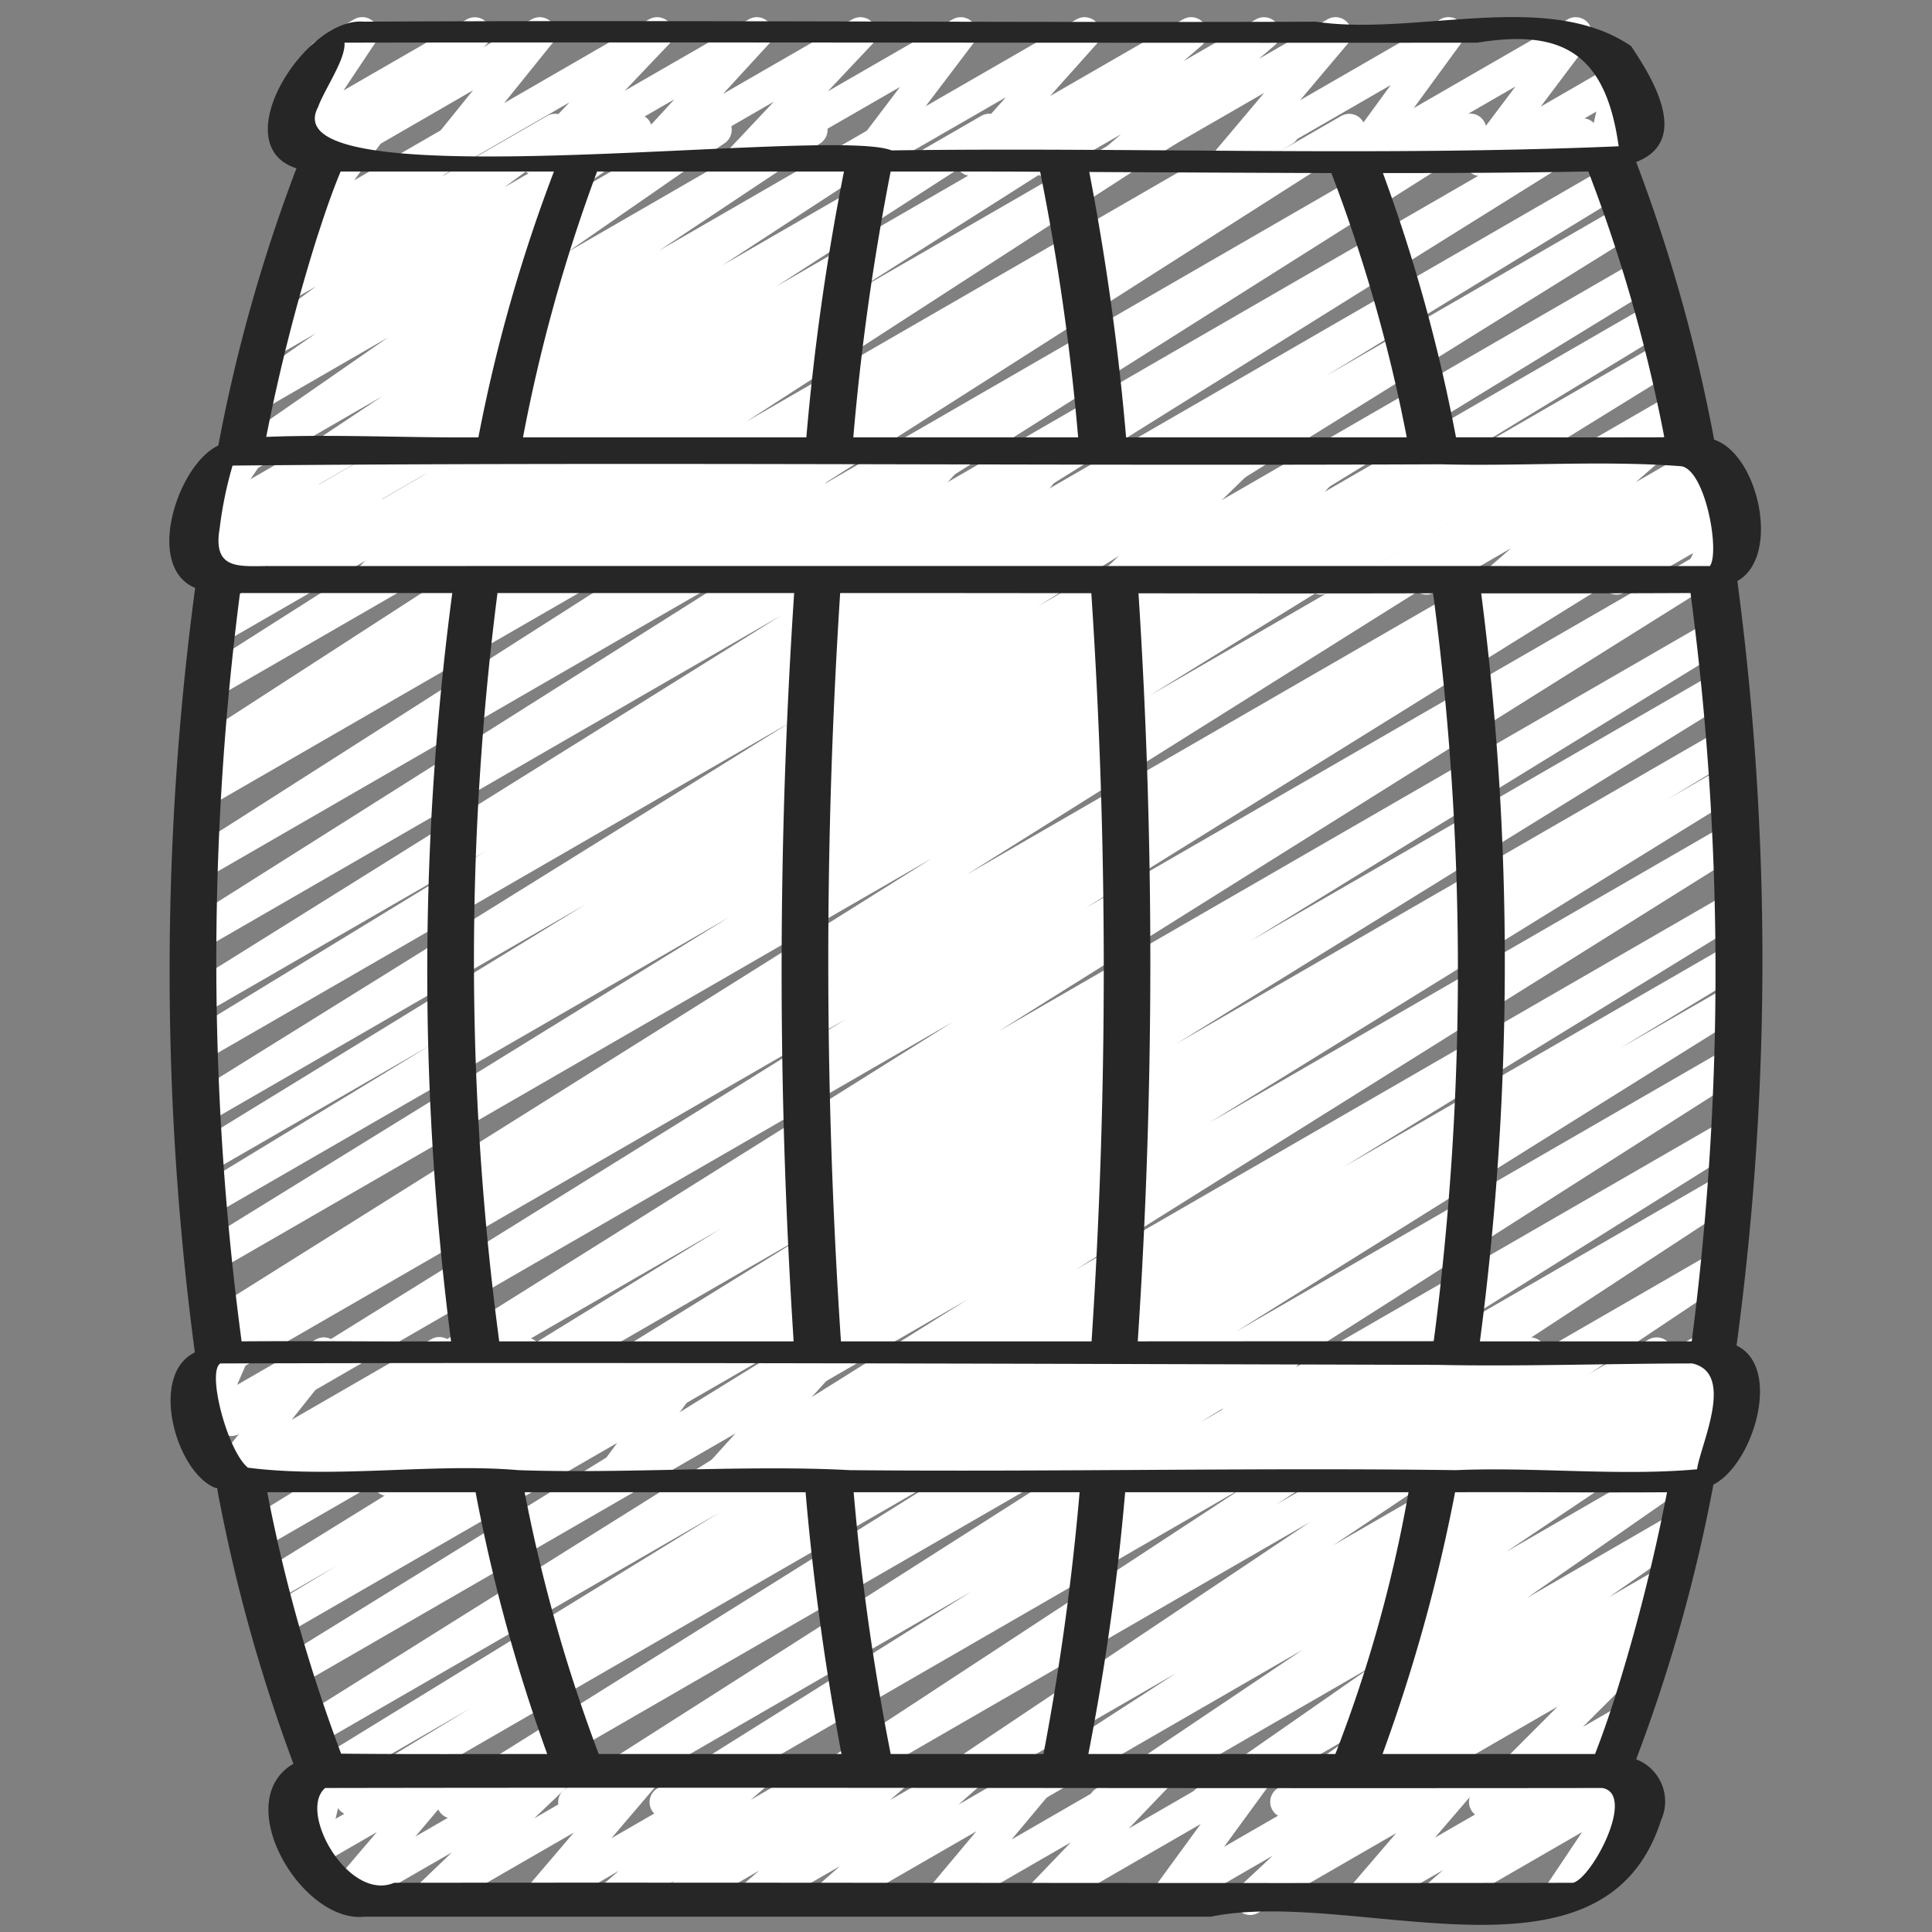 <svg xmlns="http://www.w3.org/2000/svg" id="Icons" viewBox="0 0 60 60" width="300" height="300" version="1.1" xmlns:xlink="http://www.w3.org/1999/xlink" xmlns:svgjs="http://svgjs.dev/svgjs"><rect x="0" y="0" width="60" height="60" fill="#808080" stroke="none"/><g width="100%" height="100%" transform="matrix(1,0,0,1,0,0)"><defs><style>.cls-1{fill:#9b5d49;}.cls-2{fill:#6b4540;}.cls-3{fill:#262626;}</style></defs><path class="" d="M14.062,56.479a.5.5,0,0,1-.264-.924L29.65,45.641,11.171,56.31a.5.5,0,0,1-.51-.861l3.954-2.4L10.371,55.5a.5.5,0,0,1-.512-.858l12.472-7.661L9.811,54.21a.5.5,0,0,1-.516-.856l20.756-13L9.21,52.386a.5.5,0,0,1-.513-.859l16.508-10.2L8.76,50.818a.5.5,0,0,1-.509-.86l2.2-1.33L8.484,49.764a.5.5,0,0,1-.512-.858L25.245,38.222,8.1,48.122a.5.5,0,0,1-.512-.858L22.4,38.15,7.774,46.6a.5.5,0,0,1-.515-.857L29.606,31.728,7.426,44.533a.5.5,0,0,1-.514-.857l19.361-12.03L7.122,42.7a.5.5,0,0,1-.508-.86l.5-.3-.139.08a.5.5,0,0,1-.516-.856L28.944,26.654,6.728,39.481a.5.5,0,0,1-.513-.858L22.641,28.485,6.572,37.762a.5.5,0,0,1-.51-.861l7.31-4.442-6.9,3.981a.5.5,0,0,1-.511-.859l12.233-7.5L6.389,34.9a.5.5,0,0,1-.514-.857L24.552,22.429,6.317,32.956a.5.5,0,0,1-.51-.859l9.284-5.668L6.29,31.51a.5.5,0,0,1-.515-.857L24.262,19.112,6.288,29.489a.5.5,0,0,1-.517-.855L24.153,17.022,6.333,27.311a.5.5,0,0,1-.519-.855L22.62,15.733,6.436,25.077a.5.5,0,0,1-.511-.859l.526-.322a.5.5,0,0,1-.46-.883l13.383-8.656L6.7,21.675a.5.5,0,0,1-.518-.855l7.255-4.611L6.88,19.994a.5.5,0,0,1-.521-.852l6.924-4.463L7.108,18.243a.5.5,0,0,1-.523-.851L12.4,13.6l-5,2.885a.5.5,0,0,1-.527-.848l5-3.331L7.693,14.718a.5.5,0,0,1-.535-.844L12.05,10.48,8.091,12.766a.5.5,0,0,1-.536-.843l2.261-1.575-1.336.77a.5.5,0,0,1-.546-.835L9.815,8.894l-.876.5a.5.5,0,0,1-.567-.819L9.661,7.523l-.182.105A.5.5,0,0,1,8.823,6.9L10.088,5.15A.485.485,0,0,1,9.9,4.963a.5.5,0,0,1,.183-.684L11.263,3.6a.5.5,0,0,1,.655.726L11,5.6l3.462-2a.5.5,0,0,1,.567.819L13.738,5.474,16.992,3.6a.5.5,0,0,1,.547.835L15.661,5.818,19.511,3.6a.5.5,0,0,1,.536.842L17.78,6.018l4.2-2.423a.5.5,0,0,1,.535.843L17.628,7.827l7.333-4.233a.5.5,0,0,1,.527.848L20.476,7.779l7.251-4.185a.5.5,0,0,1,.523.851L22.439,8.237l8.046-4.644a.5.5,0,0,1,.521.852L24.1,8.9l9.193-5.307a.5.5,0,0,1,.519.854L26.53,9.071l9.492-5.479a.5.5,0,0,1,.522.852L23.169,13.1l16.461-9.5a.5.5,0,0,1,.511.859l-.384.235,1.9-1.095a.5.5,0,0,1,.519.854L25.368,15.166,45.42,3.59a.5.5,0,0,1,.517.855L27.552,16.059,48.882,3.744A.5.5,0,0,1,49.4,4.6L30.915,16.139,49.952,5.147a.5.5,0,0,1,.511.86l-9.292,5.672,9.217-5.321a.5.5,0,0,1,.513.858L32.225,18.834,50.919,8.041a.5.5,0,0,1,.511.859L39.188,16.4,51.3,9.407a.5.5,0,0,1,.51.861l-7.3,4.437,7.1-4.1a.5.5,0,0,1,.513.859L35.706,21.6,51.976,12.2a.5.5,0,0,1,.515.857L30,27.175,52.374,14.256a.5.5,0,0,1,.508.86l-.5.3.174-.1a.5.5,0,0,1,.513.858L33.711,28.2,52.854,17.151a.5.5,0,0,1,.515.857L31.02,32.021,53.135,19.254a.5.5,0,0,1,.511.858l-14.81,9.109,14.47-8.355a.5.5,0,0,1,.512.858L36.529,32.418,53.46,22.644a.5.5,0,0,1,.509.86l-2.185,1.32,1.756-1.013a.5.5,0,0,1,.513.858l-16.5,10.2,16.083-9.285a.5.5,0,0,1,.515.856l-20.759,13L53.7,27.716a.5.5,0,0,1,.512.858L41.732,36.239,53.718,29.32a.5.5,0,0,1,.51.861L50.3,32.563,53.711,30.6a.5.5,0,0,1,.515.856L38.373,41.365l15.3-8.832a.5.5,0,0,1,.518.855l-16.9,10.776,16.29-9.4a.5.5,0,0,1,.516.856l-9.783,6.131,9.155-5.285a.5.5,0,0,1,.524.851l-14.344,9.4,13.607-7.856a.5.5,0,0,1,.528.848L41.4,47.993l11.557-6.672a.5.5,0,0,1,.522.853l-5.545,3.591,4.751-2.743a.5.5,0,0,1,.529.848l-6.434,4.322,5.581-3.221a.5.5,0,0,1,.537.842l-5.479,3.814L51.96,47a.5.5,0,0,1,.535.843L49.97,49.6l1.6-.924a.5.5,0,0,1,.541.839l-1.243.889.3-.17a.5.5,0,0,1,.6.786l-2.613,2.613,1.168-.675a.5.5,0,0,1,.64.746l-.975,1.211a.513.513,0,0,1,.109.13.5.5,0,0,1-.184.683L48.75,56.4a.5.5,0,0,1-.64-.747l.4-.49L46.362,56.4a.5.5,0,0,1-.6-.786L48.373,53l-5.891,3.4a.5.5,0,0,1-.541-.839l1.245-.89-3,1.729a.5.5,0,0,1-.535-.842l2.522-1.755-4.5,2.6a.5.5,0,0,1-.536-.842l5.478-3.814L34.55,56.406a.5.5,0,0,1-.529-.847l6.435-4.324L31.5,56.406a.5.5,0,0,1-.521-.852l5.539-3.588-7.693,4.441a.5.5,0,0,1-.528-.847l12.383-8.289L24.852,56.408a.5.5,0,0,1-.525-.85l14.341-9.4L20.911,56.409a.5.5,0,0,1-.515-.856l9.785-6.133L18.073,56.41a.5.5,0,0,1-.518-.854l16.9-10.775L14.312,56.411A.5.5,0,0,1,14.062,56.479Z" fill="#ffffff" fill-opacity="1" data-original-color="#9b5d49ff" stroke="none" stroke-opacity="1"/><path class="" d="M13.585,5.471a.5.5,0,0,1-.39-.814l1.494-1.852L10.2,5.4a.5.5,0,0,1-.566-.819L9.7,4.526l-.366.211a.5.5,0,0,1-.614-.09.5.5,0,0,1-.053-.619L9.883,2.186a.513.513,0,0,1-.26-.219.5.5,0,0,1,.184-.684L11,.6a.5.5,0,0,1,.667.71l-1,1.5L14.5.6a.5.5,0,0,1,.566.819l-.056.047L16.513.6a.5.5,0,0,1,.639.746L15.658,3.2,20.16.6a.5.5,0,0,1,.613.776L19.4,2.82,23.255.6a.5.5,0,0,1,.619.77L22.457,2.914,26.472.6a.5.5,0,0,1,.614.775L25.707,2.838,29.589.6a.5.5,0,0,1,.648.734L28.747,3.3,33.434.6a.5.5,0,0,1,.623.765L32.612,2.982,36.744.6a.5.5,0,0,1,.577.811l-.565.487L39.007.6a.5.5,0,0,1,.575.812l-.488.418L41.226.6a.5.5,0,0,1,.632.755L40.376,3.112,44.733.6a.5.5,0,0,1,.655.727L43.906,3.356,48.687.6a.5.5,0,0,1,.649.733L47.847,3.312,50.066,2.03a.5.5,0,0,1,.739.542l-.314,1.4.18-.1a.5.5,0,1,1,.5.866L50,5.4a.5.5,0,0,1-.738-.542l.313-1.394L46.225,5.4a.5.5,0,0,1-.65-.733l1.489-1.981L42.362,5.4a.5.5,0,0,1-.654-.727l1.481-2.031L38.409,5.4a.5.5,0,0,1-.633-.755l1.483-1.76L34.9,5.4a.5.5,0,0,1-.575-.812l.488-.418L32.682,5.4a.5.5,0,0,1-.578-.811L32.67,4.1,30.419,5.4a.5.5,0,0,1-.623-.765L31.24,3.019,27.109,5.4a.5.5,0,0,1-.648-.734L27.951,2.7,23.265,5.4a.5.5,0,0,1-.615-.775l1.38-1.466L20.146,5.4a.5.5,0,0,1-.619-.77l1.417-1.546L16.93,5.4a.5.5,0,0,1-.614-.776l1.369-1.445L13.835,5.4A.49.49,0,0,1,13.585,5.471Z" fill="#ffffff" fill-opacity="1" data-original-color="#6b4540ff" stroke="none" stroke-opacity="1"/><path class="" d="M13.577,18.47a.5.5,0,0,1-.319-.885l.2-.169-1.71.986a.5.5,0,0,1-.605-.785l1.272-1.28L8.84,18.4a.5.5,0,0,1-.6-.792L9.4,16.487,6.573,18.12a.5.5,0,0,1-.591-.8l.707-.658-.288.166a.5.5,0,0,1-.664-.712l.645-.957a.5.5,0,0,1-.049-.89L7.5,13.6a.5.5,0,0,1,.664.712l-.385.571L10,13.6a.5.5,0,0,1,.591.8l-.707.659L12.408,13.6a.5.5,0,0,1,.65.131.5.5,0,0,1-.052.661l-1.16,1.124L15.165,13.6a.5.5,0,0,1,.605.785L14.5,15.663,18.077,13.6a.5.5,0,0,1,.569.817l-.2.168,1.707-.985a.5.5,0,0,1,.578.811l-.563.485,2.246-1.3a.5.5,0,0,1,.612.777l-1.363,1.434L25.493,13.6a.5.5,0,0,1,.651.732l-1.49,1.985L29.363,13.6a.5.5,0,0,1,.62.768L28.556,15.94,32.615,13.6a.5.5,0,0,1,.628.1.5.5,0,0,1,.015.638l-1.5,1.889L36.325,13.6a.5.5,0,0,1,.574.813l-.437.372L38.516,13.6a.5.5,0,0,1,.6.79l-1.2,1.17,3.4-1.96a.5.5,0,0,1,.627.761l-1.462,1.672L44.7,13.6a.5.5,0,0,1,.6.786l-1.252,1.251L47.58,13.6a.5.5,0,0,1,.622.766l-1.438,1.6L50.87,13.6a.5.5,0,0,1,.579.809l-.649.567L52.838,13.8a.5.5,0,0,1,.645.738l-1.338,1.736,1.337-.772a.5.5,0,0,1,.7.648l-.315.657a.514.514,0,0,1,.481.248.5.5,0,0,1-.184.683l-1.158.668a.5.5,0,0,1-.7-.649l.279-.583L50.452,18.4a.5.5,0,0,1-.645-.738l1.339-1.736L46.858,18.4a.5.5,0,0,1-.579-.809l.649-.566L44.545,18.4a.5.5,0,0,1-.622-.766l1.438-1.6-4.1,2.369a.5.5,0,0,1-.6-.786l1.253-1.252L38.374,18.4a.5.5,0,0,1-.627-.761l1.462-1.672L34.992,18.4a.5.5,0,0,1-.6-.79l1.2-1.17-3.4,1.96a.5.5,0,0,1-.574-.813l.439-.373L30,18.4a.5.5,0,0,1-.643-.743l1.5-1.889L26.291,18.4a.5.5,0,0,1-.62-.768L27.1,16.059,23.038,18.4a.5.5,0,0,1-.65-.732l1.489-1.985L19.168,18.4a.5.5,0,0,1-.612-.777l1.362-1.434L16.088,18.4a.5.5,0,0,1-.577-.811l.562-.485-2.246,1.3A.493.493,0,0,1,13.577,18.47Z" fill="#ffffff" fill-opacity="1" data-original-color="#6b4540ff" stroke="none" stroke-opacity="1"/><path class="" d="M44.551,59.47a.5.5,0,0,1-.327-.878l.592-.514-2.3,1.324a.5.5,0,0,1-.628-.758l1.472-1.715L39.08,59.4a.5.5,0,0,1-.592-.8l1.035-.968L36.462,59.4a.5.5,0,0,1-.653-.727l1.481-2.028L32.518,59.4a.5.5,0,0,1-.612-.778l1.349-1.406L29.469,59.4a.5.5,0,0,1-.633-.111.5.5,0,0,1,0-.643l1.484-1.772L25.942,59.4a.5.5,0,0,1-.581-.807l.722-.637L23.58,59.4a.5.5,0,0,1-.577-.81l.571-.494-2.261,1.3a.5.5,0,0,1-.569-.817l.212-.176-1.722.993a.5.5,0,0,1-.657-.142.5.5,0,0,1,.08-.669l.561-.484-2.243,1.3a.5.5,0,0,1-.631-.756l1.476-1.732L13.509,59.4a.5.5,0,0,1-.6-.794l1.124-1.077-3.127,1.8a.5.5,0,0,1-.632-.756L11.7,56.9,9.914,57.93a.5.5,0,0,1-.736-.548l.316-1.339-.165.095a.5.5,0,0,1-.5-.866L10,54.6a.5.5,0,0,1,.736.548l-.316,1.338L13.687,54.6a.5.5,0,0,1,.632.756L12.9,57.035,17.119,54.6a.5.5,0,0,1,.6.794L16.59,56.47,19.834,54.6a.5.5,0,0,1,.631.756l-1.477,1.732L23.3,54.6a.5.5,0,0,1,.577.811l-.562.485,2.246-1.3a.5.5,0,0,1,.569.817l-.211.175,1.72-.992a.5.5,0,0,1,.577.81l-.573.495,2.263-1.3a.5.5,0,0,1,.581.807l-.72.636,2.5-1.443a.5.5,0,0,1,.633.754l-1.484,1.772L35.794,54.6a.5.5,0,0,1,.611.778l-1.348,1.406L38.843,54.6a.5.5,0,0,1,.653.727l-1.481,2.028L42.787,54.6a.5.5,0,0,1,.592.8l-1.033.966L45.405,54.6a.5.5,0,0,1,.629.758L44.562,57.07,48.847,54.6a.5.5,0,0,1,.577.81l-.593.515L50.5,54.96a.5.5,0,0,1,.666.711L49.95,57.483a.5.5,0,0,1,.4.909L48.6,59.4a.5.5,0,0,1-.666-.711l1.2-1.793L44.8,59.4A.493.493,0,0,1,44.551,59.47Z" fill="#ffffff" fill-opacity="1" data-original-color="#6b4540ff" stroke="none" stroke-opacity="1"/><path class="" d="M29.893,46.47a.5.5,0,0,1-.32-.885l.215-.178-1.726,1a.5.5,0,0,1-.579-.808l.657-.574-2.4,1.382a.5.5,0,0,1-.622-.766l1.44-1.605L22.451,46.4a.5.5,0,0,1-.621-.767l1.432-1.584L19.187,46.4a.5.5,0,0,1-.653-.728l1.484-2.02L15.257,46.4a.5.5,0,0,1-.607-.783l1.291-1.31L12.313,46.4a.5.5,0,0,1-.589-.8l.987-.915L9.74,46.4a.5.5,0,0,1-.594-.8l1.1-1.047-2.97,1.713a.5.5,0,0,1-.641-.744l1.391-1.75-1.476.853A.5.5,0,0,1,5.841,44l.354-.813a.5.5,0,0,1-.361-.92L6.993,41.6a.5.5,0,0,1,.709.631l-.339.779L9.807,41.6a.5.5,0,0,1,.641.744l-1.391,1.75,4.32-2.494a.5.5,0,0,1,.595.8l-1.1,1.048,3.2-1.843a.5.5,0,0,1,.59.8l-.987.915,2.97-1.714a.5.5,0,0,1,.606.783l-1.291,1.31L21.581,41.6a.5.5,0,0,1,.653.728l-1.483,2.02L25.512,41.6a.5.5,0,0,1,.621.767L24.7,43.949,28.776,41.6a.5.5,0,0,1,.622.766L27.96,43.969,32.067,41.6a.5.5,0,0,1,.579.808l-.658.576,2.4-1.384a.5.5,0,0,1,.569.817l-.213.177,1.723-.994a.5.5,0,0,1,.619.769l-1.422,1.561L39.7,41.6a.5.5,0,0,1,.645.739l-1.494,1.922,4.61-2.661a.5.5,0,0,1,.646.736l-1.492,1.948L47.269,41.6a.5.5,0,0,1,.653.728l-1.484,2.021L51.2,41.6a.5.5,0,0,1,.589.8l-.965.891,2.543-1.468a.5.5,0,0,1,.624.765L52.739,44l.763-.439a.5.5,0,1,1,.5.865L50.574,46.4a.5.5,0,0,1-.624-.764L51.2,44.225,47.43,46.4a.5.5,0,0,1-.589-.8l.965-.891L44.877,46.4a.5.5,0,0,1-.653-.728l1.483-2.021L40.944,46.4a.5.5,0,0,1-.646-.736l1.492-1.948L37.139,46.4a.5.5,0,0,1-.645-.739l1.494-1.922L33.377,46.4a.5.5,0,0,1-.619-.769l1.422-1.561L30.143,46.4A.5.5,0,0,1,29.893,46.47Z" fill="#ffffff" fill-opacity="1" data-original-color="#6b4540ff" stroke="none" stroke-opacity="1"/><path class="" d="M53.955,18.044c1.36-.757.658-3.934-.722-4.39a50.3,50.3,0,0,0-2.42-8.623c1.7-.655.522-2.588-.159-3.6-2.607-1.777-6.679-.294-9.79-.757C31.012.707,21.149.621,11.3.673,9.488.511,6.951,4.51,9.207,5.227A50.23,50.23,0,0,0,6.78,13.836c-1.247.576-2.312,3.759-.719,4.422A89.77,89.77,0,0,0,6.051,42c-1.461.712-.558,3.816.692,4.228a51.384,51.384,0,0,0,2.369,8.547c-1.993,1.169.258,4.964,2.207,4.749q13.146,0,26.29,0c4.445-.916,12.2,2.581,13.978-3a1.4,1.4,0,0,0-.775-1.887,50.136,50.136,0,0,0,2.4-8.534c1.224-.611,2.155-3.627.718-4.317A89.448,89.448,0,0,0,53.955,18.044ZM35.334,41.657a178.141,178.141,0,0,0,.023-23.232q4.575.01,9.149,0a89.011,89.011,0,0,1,.02,23.227Zm-9.218,0a177.388,177.388,0,0,1-.024-23.24q3.9,0,7.8.006A176.6,176.6,0,0,1,33.9,41.657Zm-10.612,0a89.46,89.46,0,0,1-.054-23.24h9.213a177.388,177.388,0,0,0-.016,23.24ZM6.823,16.4a11.944,11.944,0,0,1,.4-1.941c12.524-.119,25.035.015,37.53-.04,2.476.067,5.02-.127,7.466.061.752.135,1.2,2.67.882,3.1q-22.4-.006-44.841,0C7.4,17.583,6.6,17.684,6.823,16.4ZM18.543,5.327q3.834,0,7.667,0a75.506,75.506,0,0,0-1.168,8.256h-8.8A50.753,50.753,0,0,1,18.543,5.327Zm11.528,0c.743,0,1.488,0,2.232.008a73.567,73.567,0,0,1,1.18,8.248H26.5a76.792,76.792,0,0,1,1.16-8.256Zm11.276.048a48.849,48.849,0,0,1,2.341,8.208H34.972a79.468,79.468,0,0,0-1.144-8.242Q37.587,5.361,41.347,5.375ZM46,18.428c2.168,0,4.336,0,6.5-.011a89.46,89.46,0,0,1,.038,23.24H45.96A89.9,89.9,0,0,0,46,18.428Zm5.686-4.847c-2.156.006-4.313,0-6.469,0a51.552,51.552,0,0,0-2.269-8.206c2.127,0,4.254-.009,6.379-.05A48.7,48.7,0,0,1,51.687,13.581ZM9.878,3.325c.194-.545.865-1.491.82-2,11.676-.022,23.467.016,35.183,0,2.639-.433,3.988.333,4.388,3.218-7.493.32-15.011.024-22.579.128C25.757,3.9,8.3,6.293,9.878,3.325Zm0,3.951c.216-.67.435-1.31.7-1.949q3.312,0,6.625,0a49.111,49.111,0,0,0-2.346,8.256c-2.187.018-4.4-.1-6.589-.015A57.791,57.791,0,0,1,9.876,7.276Zm-2.4,11.141h6.568a89.5,89.5,0,0,0-.038,23.24c-2.168.012-4.337-.018-6.505,0a89.182,89.182,0,0,1-.05-23.238ZM6.844,42.343c12.542-.037,25.2.011,37.784.044,2.577.055,5.308-.04,7.925-.044,1.345.3.265,2.5.15,3.287-2.433.22-5.014-.079-7.493.027-6.041-.083-12.6.058-18.815,0-3.14-.171-6.932.117-10.294,0-2.631-.228-5.7.271-8.4-.077C7.066,45.072,6.414,42.6,6.844,42.343ZM33.8,54.472a76.712,76.712,0,0,0,1.143-8.129h8.8a43.034,43.034,0,0,1-2.272,8.129Zm-15.206,0a49.562,49.562,0,0,1-2.3-8.129h8.724a81.338,81.338,0,0,0,1.115,8.129Zm9.067,0a75.387,75.387,0,0,1-1.15-8.129h7.017a80.413,80.413,0,0,1-1.122,8.129ZM8.3,46.343h6.47a52.664,52.664,0,0,0,2.224,8.129c-2.135,0-4.266.01-6.4-.01A49.635,49.635,0,0,1,8.3,46.343ZM48.852,58.472c-12.166.023-24.417-.016-36.613,0-1.412.6-3.005-2.21-2.14-2.944,13.164-.025,26.449.018,39.66,0C50.822,55.709,49.445,58.325,48.852,58.472Zm1.269-5.658c-.179.556-.373,1.111-.585,1.658h-6.6a52.554,52.554,0,0,0,2.253-8.129c2.194-.01,4.388.016,6.582,0A58.072,58.072,0,0,1,50.121,52.814Z" fill="#262626" fill-opacity="1" data-original-color="#262626ff" stroke="none" stroke-opacity="1"/></g></svg>